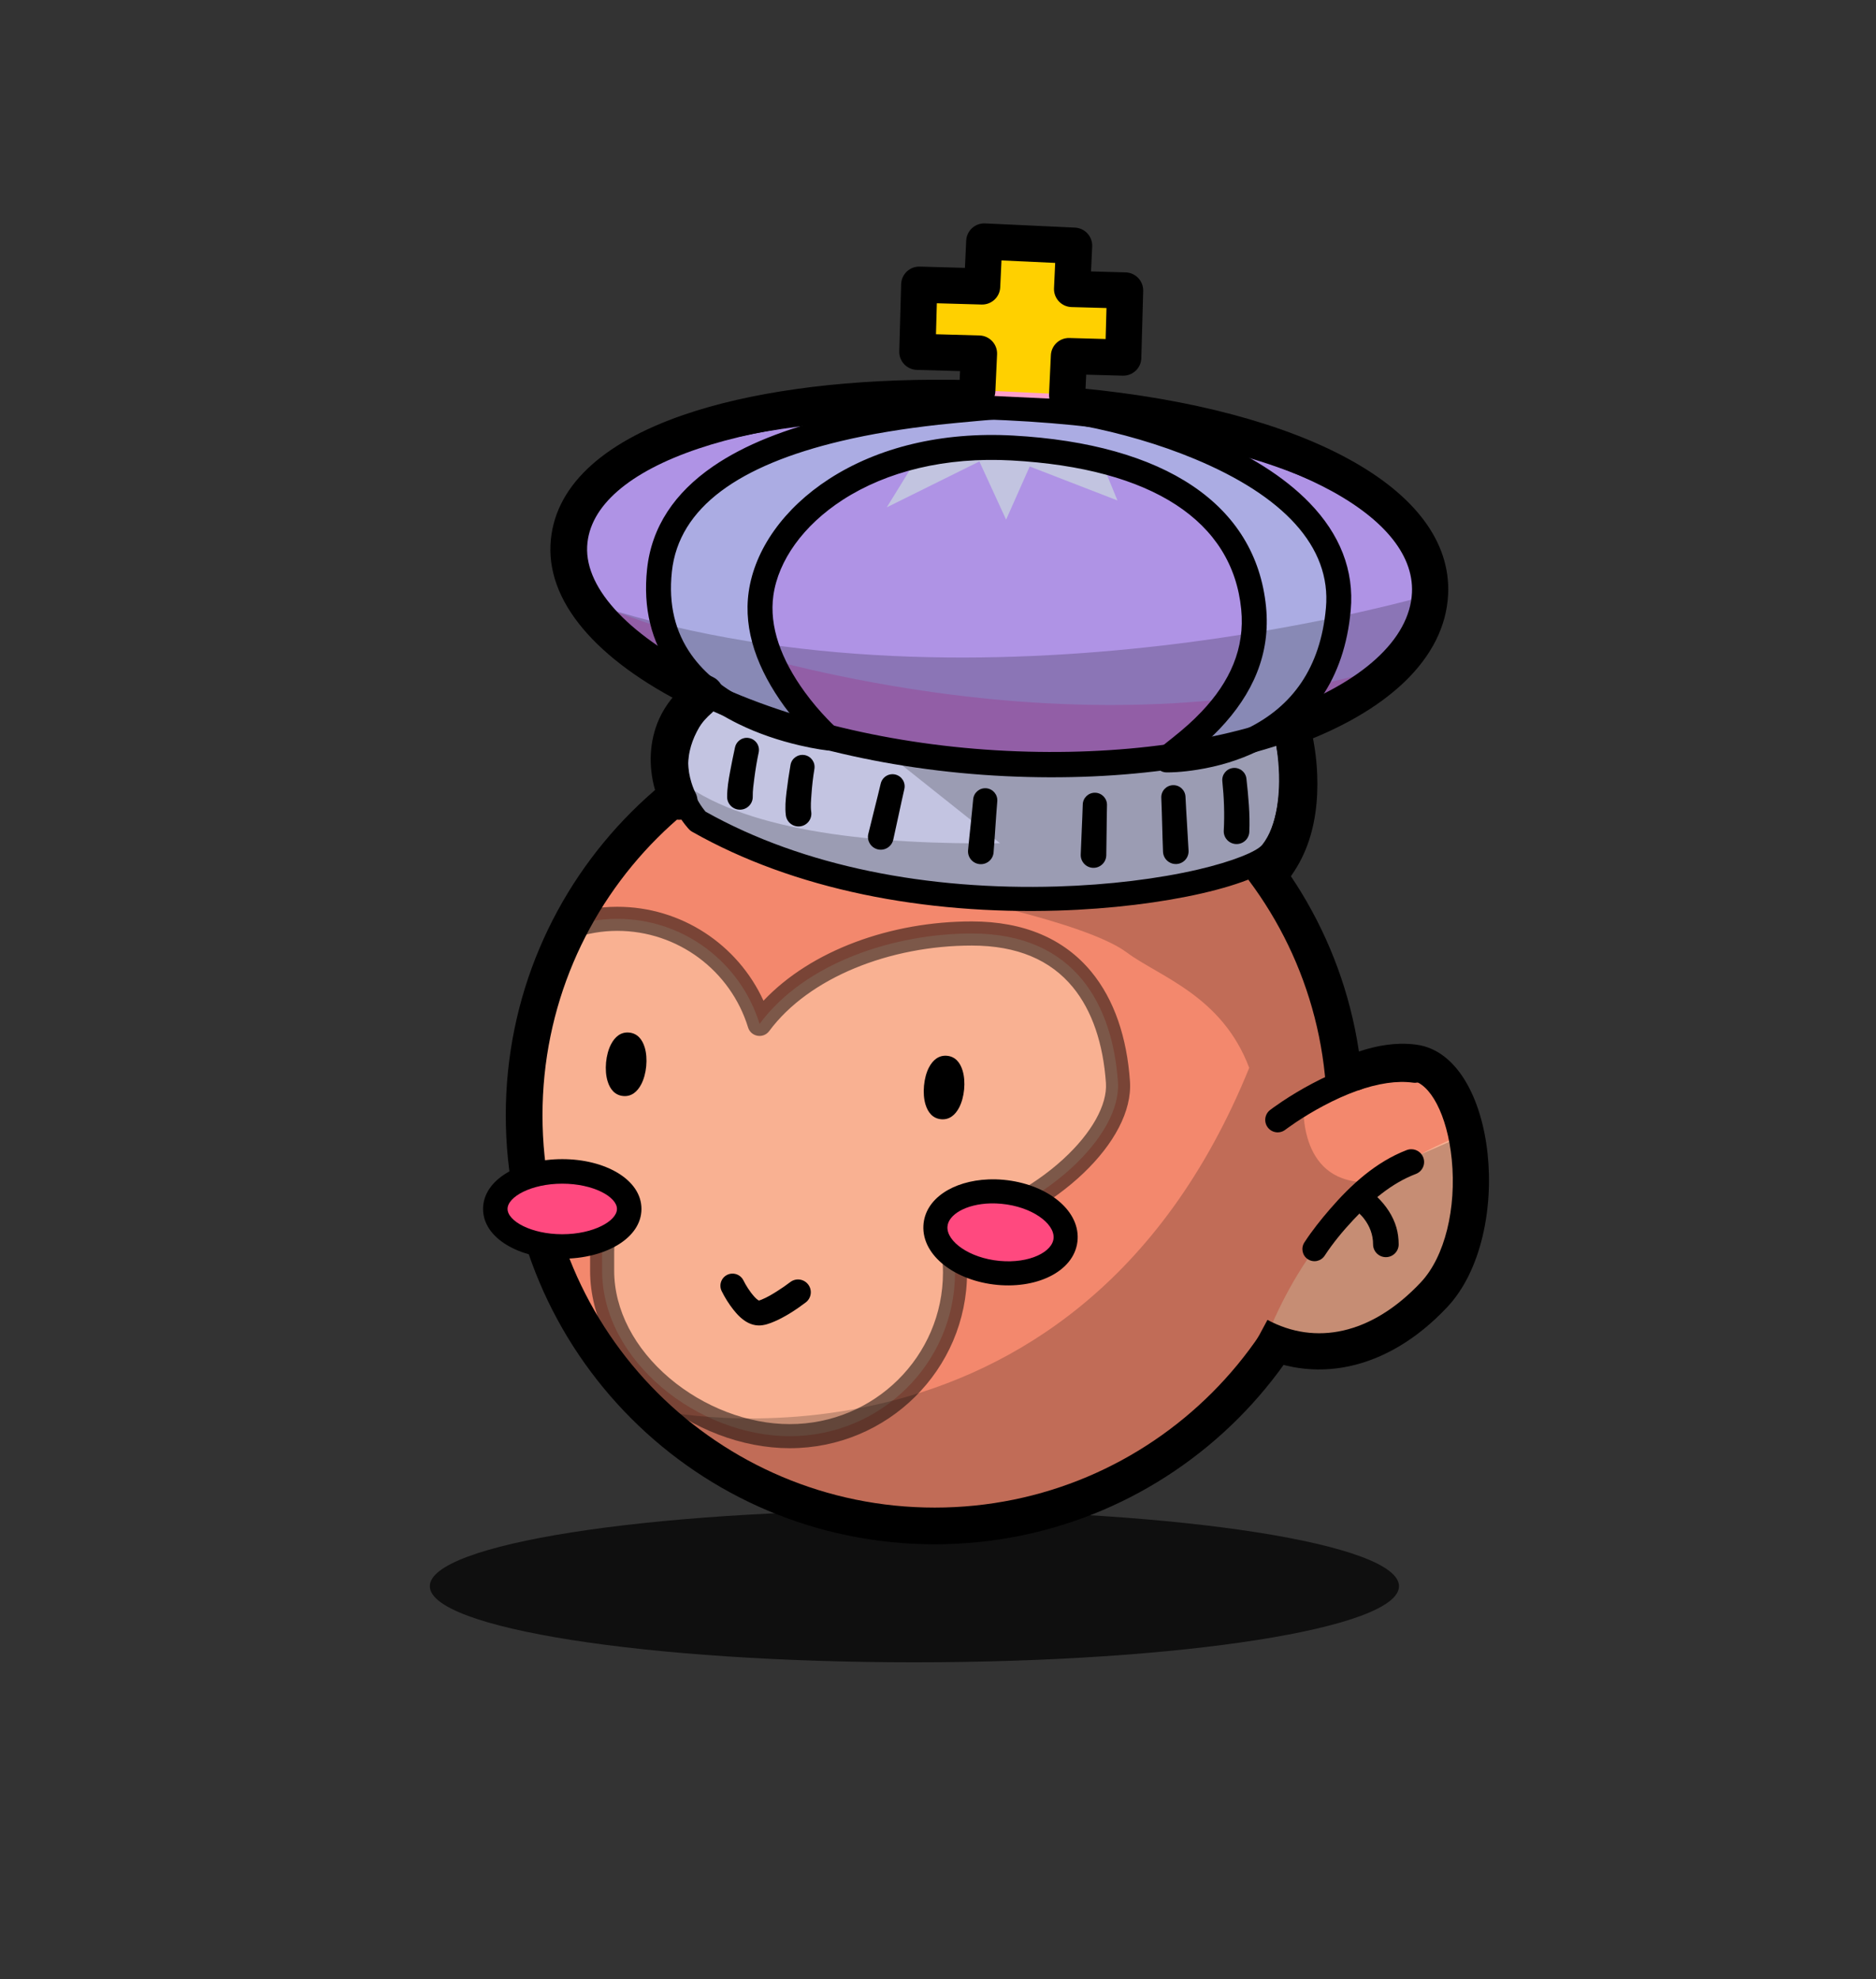 <svg width="1221" height="1288" viewBox="0 0 1221 1288" fill="none" xmlns="http://www.w3.org/2000/svg">
<rect x="0" y="0" width="1221" height="1288" fill="#333333" stroke="none"/>
<mask id="mask0_311_10336" style="mask-type:luminance" maskUnits="userSpaceOnUse" x="0" y="0" width="1221" height="1288">
<path d="M1220.83 0H0V1288H1220.83V0Z" fill="white"/>
</mask>
<g mask="url(#mask0_311_10336)">
<path d="M341.136 725.83C341.136 578.242 460.779 458.598 608.367 458.598C755.955 458.598 875.599 578.242 875.599 725.83C875.599 873.417 755.955 993.061 608.367 993.061C460.779 993.061 341.136 873.417 341.136 725.83Z" fill="#F3886D"/>
<path d="M632.495 607.508C582.721 607.508 524.259 626.024 494.365 666.338C482.186 626.736 445.331 597.963 401.738 597.963C389.747 597.963 378.267 600.141 367.667 604.122C367.667 604.122 322.663 692.09 344.846 771.057C353.009 800.115 398.207 793.498 401.808 783.554C405.411 773.609 391.827 788.529 395.604 788.083C391.274 799.634 391.9 813.855 391.9 826.899C391.901 885.758 454.588 934.654 514 934.654C573.412 934.654 621.577 886.958 621.577 828.1C621.577 819.032 620.296 810.27 618.145 801.865C680.71 786.412 730.029 738.809 727.616 704.204C724.18 654.931 700.366 607.508 632.495 607.508Z" fill="#F9B192"/>
<path d="M608.359 446.637C454.173 446.637 329.185 571.657 329.187 725.842C329.187 880.028 454.173 1005.01 608.359 1005.01C762.545 1005.01 887.531 880.028 887.531 725.842C887.531 571.657 762.543 446.637 608.359 446.637ZM608.359 470.529C749.349 470.529 863.639 584.852 863.64 725.842C863.64 866.833 749.349 981.123 608.359 981.123C467.369 981.123 353.078 866.833 353.078 725.842C353.078 584.852 467.369 470.529 608.359 470.529Z" fill="black"/>
<path d="M616.411 687.101C611.009 686.59 607.152 689.851 604.629 694.659C602.918 697.919 601.814 702.092 601.396 706.504C600.978 710.918 601.285 715.223 602.352 718.747C603.927 723.944 607.082 727.872 612.483 728.383C617.884 728.895 621.709 725.634 624.231 720.827C625.942 717.566 627.079 713.393 627.498 708.98C627.916 704.567 627.575 700.262 626.508 696.737C624.933 691.541 621.811 687.613 616.411 687.101Z" fill="black"/>
<path d="M409.473 671.988C404.073 671.476 400.247 674.738 397.725 679.544C396.015 682.806 394.876 686.978 394.458 691.391C394.04 695.804 394.38 700.109 395.449 703.634C397.022 708.83 400.178 712.758 405.579 713.27C410.98 713.781 414.805 710.488 417.326 705.68C419.037 702.419 420.175 698.279 420.594 693.867C421.012 689.453 420.672 685.148 419.604 681.624C418.03 676.428 414.873 672.499 409.473 671.988Z" fill="black"/>
<path d="M476.329 828.865C475.308 828.924 474.27 829.178 473.293 829.657C469.388 831.579 467.775 836.312 469.696 840.217C471.767 844.43 474.329 848.508 477.22 852.196C479.877 855.584 482.978 858.828 486.856 860.808C488.918 861.861 491.199 862.52 493.522 862.591C497.253 862.705 501.021 861.334 504.379 859.852C511.512 856.704 518.19 852.298 524.409 847.609C528.073 844.833 528.802 839.624 526.026 835.96C523.25 832.296 518.041 831.567 514.378 834.344C511.676 836.425 508.837 838.355 505.963 840.184C504.369 841.198 502.756 842.194 501.111 843.121C499.297 844.145 497.436 845.083 495.502 845.86C495.022 846.053 494.516 846.217 494.016 846.355C493.984 846.365 493.957 846.386 493.918 846.388C493.837 846.347 493.755 846.296 493.687 846.256C493.272 846.012 492.908 845.744 492.532 845.431C491.744 844.777 491.057 843.994 490.387 843.22C489.864 842.617 489.383 842.043 488.902 841.405C488.174 840.442 487.482 839.447 486.823 838.435C485.74 836.772 484.735 835.033 483.853 833.255C482.412 830.326 479.395 828.691 476.329 828.865Z" fill="black"/>
<path d="M401.751 590.117C389.025 590.117 376.6 592.397 364.924 596.782C363.097 597.469 361.59 598.807 360.7 600.545C360.438 601.056 359.976 601.989 359.347 603.317C358.319 605.488 357.174 608 355.948 610.841C352.464 618.917 348.997 627.986 345.752 637.866C333.398 675.486 327.722 713.868 332.552 749.965C333.616 757.918 335.192 765.643 337.304 773.162C341.996 789.865 356.525 798.72 374.593 799.76C378.103 799.962 381.582 799.811 384.955 799.43C384.39 803.923 384.124 808.87 384.063 814.643C384.041 816.861 384.043 818.61 384.063 822.496C384.076 824.73 384.064 825.685 384.063 826.885C384.063 857.446 399.57 886.748 425.61 908.822C450.544 929.959 482.943 942.481 514.014 942.481C577.742 942.481 629.412 891.307 629.412 828.107C629.412 821.23 628.517 814.35 627.201 807.449C687.98 789.846 738.147 742.521 735.438 703.667C733.454 675.214 725.271 650.579 710.26 632.389C692.721 611.135 666.704 599.654 632.481 599.654C580.051 599.654 527.949 618.355 496.92 651.264C480.155 614.646 443.38 590.117 401.751 590.117ZM401.751 605.791C441.132 605.791 475.489 631.592 486.889 668.655C488.778 674.797 496.822 676.16 500.65 670.997C526.533 636.092 579.283 615.361 632.481 615.361C662.161 615.361 683.717 624.827 698.182 642.354C710.875 657.734 718.023 679.311 719.797 704.756C720.783 718.901 710.632 737.325 691.946 754.419C672.05 772.62 644.962 787.165 616.279 794.249C612.051 795.294 609.457 799.6 610.536 803.819C612.637 812.024 613.737 820.093 613.737 828.107C613.737 882.615 569.118 926.806 514.014 926.806C486.758 926.806 457.913 915.673 435.741 896.877C413.013 877.61 399.738 852.505 399.738 826.885C399.738 825.648 399.717 816.917 399.738 814.808C399.83 805.937 400.484 799.495 401.949 794.15C405.405 792.034 408.024 789.409 409.176 786.23C409.923 784.169 410.329 782.417 410.265 780.621C410.111 776.267 406.961 772.353 401.917 772.305C398.332 772.271 396.03 773.82 393.138 776.661C391.414 778.356 389.774 780.418 388.717 782.237C388.606 782.429 388.553 782.611 388.453 782.798C384.569 783.822 380.041 784.381 375.484 784.118C363.463 783.426 355.006 778.273 352.384 768.939C350.475 762.142 349.063 755.123 348.095 747.886C343.624 714.476 348.956 678.349 360.635 642.784C363.726 633.37 367.032 624.706 370.336 617.044C371.405 614.566 372.374 612.454 373.273 610.543C382.368 607.473 391.931 605.791 401.751 605.791Z" fill="black" fill-opacity="0.5"/>
<path d="M608.828 798.04C609.571 783.466 629.142 773.426 652.539 775.616C675.936 777.807 694.301 791.398 693.558 805.973C692.815 820.548 673.245 830.589 649.848 828.399C626.45 826.207 608.086 812.616 608.828 798.04Z" fill="#FF497F" stroke="black" stroke-width="0.012" stroke-miterlimit="10" stroke-linecap="round" stroke-linejoin="round"/>
<path d="M322.365 786.77C322.365 773.276 341.878 762.336 365.949 762.336C390.019 762.336 409.532 773.276 409.532 786.77C409.532 800.264 390.019 811.203 365.949 811.203C341.878 811.203 322.365 800.264 322.365 786.77Z" fill="#FF497F" stroke="black" stroke-width="0.012" stroke-miterlimit="10" stroke-linecap="round" stroke-linejoin="round"/>
<path d="M643.239 767.553C620.372 768.473 601.895 780.082 601 797.648C599.996 817.348 622.054 833.658 649.112 836.191C676.372 838.744 700.359 826.436 701.383 806.36C702.387 786.661 680.33 770.35 653.27 767.817C649.863 767.498 646.505 767.421 643.239 767.553ZM644.723 783.162C647.008 783.107 649.376 783.197 651.818 783.426C671.554 785.273 686.223 796.116 685.741 805.568C685.279 814.643 670.099 822.411 650.564 820.583C630.829 818.735 616.159 807.892 616.641 798.44C617.046 790.501 628.73 783.549 644.723 783.162Z" fill="black"/>
<path d="M365.947 754.354C338.058 754.354 314.402 767.62 314.403 786.758C314.403 805.898 338.058 819.164 365.947 819.164C393.836 819.164 417.491 805.898 417.492 786.758C417.492 767.62 393.837 754.354 365.947 754.354ZM365.947 770.325C386.198 770.325 401.553 778.909 401.553 786.758C401.553 794.608 386.199 803.225 365.947 803.225C345.695 803.225 330.341 794.608 330.341 786.758C330.341 778.909 345.695 770.325 365.947 770.325Z" fill="black"/>
<path d="M831.579 728.814C831.579 728.814 880.78 690.999 920.857 696.551C960.935 702.105 972.581 800.794 933.377 842.542C894.173 884.291 851.068 886.401 819.357 869.339" fill="#F3886D"/>
<path d="M831.579 728.814C831.579 728.814 880.78 690.999 920.857 696.551C960.935 702.105 972.581 800.794 933.377 842.542C894.173 884.291 851.068 886.401 819.357 869.339" stroke="black" stroke-width="0.013" stroke-miterlimit="10" stroke-linejoin="round"/>
<path d="M954.109 737.847C880.308 764.668 842.791 823.377 823.829 871.526C855.052 886.084 895.982 882.384 933.386 842.553C956.311 818.14 961.606 772.616 954.109 737.847Z" fill="#F9B192"/>
<path d="M918.847 747.919C917.767 747.881 916.654 748.037 915.58 748.447C895.52 756.16 879.269 771.018 865.421 787.089C859.547 793.906 853.875 801.017 848.955 808.571C846.579 812.218 847.586 817.117 851.232 819.493C854.879 821.87 859.778 820.83 862.154 817.184C867.602 808.861 874.048 801.099 880.832 793.853C892.319 781.585 905.63 770.02 921.52 763.989C925.814 762.348 927.978 757.559 926.338 753.265C925.107 750.044 922.089 748.033 918.847 747.919Z" fill="black"/>
<path d="M886.838 772.405C883.814 771.866 880.631 773.132 878.852 775.87C876.48 779.519 877.513 784.42 881.162 786.792C881.12 786.764 881.253 786.829 881.294 786.858C881.388 786.924 881.464 786.988 881.558 787.056C881.769 787.211 881.979 787.39 882.185 787.551C882.706 787.957 883.209 788.368 883.703 788.805C885.147 790.083 886.51 791.476 887.696 792.996C891.488 797.857 893.699 803.631 893.669 809.825C893.681 814.423 897.421 818.154 902.017 818.141C906.615 818.128 910.347 814.39 910.333 809.793C910.301 806.09 909.877 802.436 908.848 798.87C906.642 791.218 901.994 784.438 896.309 778.938C894.283 776.979 892.108 775.101 889.742 773.559C888.829 772.967 887.846 772.584 886.838 772.405Z" fill="black"/>
<path d="M910.96 679.281C899.693 679.593 887.818 682.557 875.519 687.663L884.561 709.409C897.412 704.076 909.039 701.855 918.78 703.205C930.703 704.857 942 725.338 944.883 754.618C947.995 786.222 940.45 817.797 924.787 834.476C892.474 868.886 855.884 875.615 824.931 858.961L813.778 879.718C854.308 901.526 902.49 892.665 941.979 850.612C985.965 803.771 974.463 687.142 922.015 679.875C918.395 679.374 914.716 679.177 910.96 679.281Z" fill="black"/>
<path d="M911.455 687.893C907.864 687.944 904.19 688.238 900.433 688.784C885.454 690.961 869.735 696.848 853.905 705.251C846.885 708.978 840.304 712.942 834.337 716.932C832.239 718.335 830.357 719.649 828.726 720.827C827.728 721.548 827.043 722.074 826.647 722.378C823.095 725.108 822.432 730.21 825.162 733.762C827.893 737.315 832.962 737.978 836.514 735.247C836.568 735.206 837.721 734.361 838.23 733.994C839.705 732.927 841.416 731.719 843.345 730.43C848.879 726.728 855.023 723.025 861.528 719.572C875.849 711.97 889.908 706.724 902.776 704.855C908.849 703.973 914.513 703.867 919.738 704.591C924.176 705.206 928.264 702.099 928.879 697.661C929.493 693.224 926.42 689.136 921.982 688.52C918.57 688.048 915.047 687.843 911.455 687.893Z" fill="black"/>
<path d="M454.262 534.44C454.262 534.44 406.803 485.933 485.407 432.776C564.01 379.618 829.967 447.757 829.967 447.757L838.303 483.472C838.303 483.472 847.192 529.818 827.72 554.594C808.248 579.368 599.716 616.989 454.262 534.44Z" fill="#DFFFEA"/>
<path d="M450.29 530.987C450.29 530.987 402.832 482.479 481.435 429.322C560.038 376.165 825.995 444.303 825.995 444.303L834.331 480.018C834.331 480.018 843.22 526.364 823.748 551.14C804.275 575.914 595.744 613.535 450.29 530.987Z" fill="#C3C4E1"/>
<path d="M593.212 404.662C542.745 403.878 504.379 410.475 481.015 426.276C453.513 444.875 438.288 464.665 433.694 485.048C430.139 500.819 433.172 515.459 440.327 528.276C442.086 531.429 443.967 534.225 445.871 536.659C446.551 537.529 447.197 538.304 447.784 538.968C448.166 539.4 448.474 539.719 448.676 539.925C449.188 540.45 449.754 540.883 450.392 541.245C517.002 579.048 601.595 595.2 688.48 592.592C757.874 590.509 821.01 575.795 833.874 559.428C840.482 551.021 844.565 540.329 846.612 527.913C848.686 515.334 848.564 502.099 847.106 489.569C846.873 487.555 846.601 485.731 846.348 484.124C846.192 483.133 846.064 482.392 845.985 481.978C845.965 481.877 837.604 445.977 837.603 445.977C836.938 443.131 834.758 440.894 831.927 440.169C831.849 440.149 827.445 439.044 825.69 438.618C820.688 437.404 814.944 436.047 808.531 434.592C790.222 430.438 770.254 426.293 749.264 422.415C714.182 415.935 679.874 410.911 647.627 407.863C628.225 406.029 610.034 404.923 593.212 404.662ZM594.268 420.403C610.279 420.68 627.621 421.688 646.142 423.439C677.885 426.439 711.768 431.424 746.427 437.826C767.196 441.663 786.955 445.793 805.066 449.903C811.4 451.342 817.067 452.668 821.994 453.863C822.4 453.962 822.816 454.08 823.414 454.226L830.607 484.949C830.654 485.196 830.743 485.75 830.871 486.566C831.093 487.969 831.323 489.587 831.531 491.384C832.833 502.584 832.936 514.446 831.135 525.373C829.484 535.385 826.345 543.678 821.566 549.759C818.137 554.122 802.328 560.621 779.822 565.863C753.947 571.89 721.76 575.903 687.985 576.918C604.209 579.432 522.862 564.003 459.203 528.211C458.901 527.864 458.707 527.623 458.212 526.989C456.788 525.168 455.368 523.035 454.021 520.621C448.616 510.936 446.35 500.111 448.972 488.48C452.609 472.344 465.375 455.791 489.792 439.278C510.124 425.529 546.233 419.569 594.268 420.403Z" fill="black"/>
<path d="M370.215 355.076C373.479 287.504 500.162 257.785 655.46 265.278C810.758 272.773 933.994 318.758 930.73 386.331C927.466 453.903 809.889 504.377 654.59 496.883C499.293 489.389 366.95 422.649 370.215 355.076Z" fill="#93E9CA"/>
<path d="M605.014 294.926L581.132 333.616L641.397 303.759L658.799 341.634L674.153 307.035L731.271 329.146L714.893 289.224L661.665 276.531L609.46 275.917L605.014 294.926Z" fill="#DFFFEA"/>
<path d="M381.839 392.445C417.166 445.496 528.267 490.792 654.576 496.887C765.211 502.226 856.459 478.061 901.113 439.336C666.178 505.87 418.777 407.991 381.839 392.445Z" fill="#82D4D5"/>
<path d="M539.631 480.33C539.631 480.33 488.324 435.605 495.323 386.322C502.321 337.039 563.851 286.299 658.917 291.548C753.983 296.797 809.798 333.688 815.923 395.726C822.049 457.763 759.112 490.027 759.312 494.55C759.312 494.55 861.998 496.584 871.044 396.431C880.092 296.279 693.566 260.093 653.84 264.254C614.115 268.417 439.569 274.529 429.21 371.17C418.851 467.812 539.631 480.33 539.631 480.33Z" fill="#B7F2CC"/>
<path d="M366.244 351.623C369.508 284.05 496.191 254.331 651.488 261.825C806.787 269.318 930.023 315.305 926.759 382.877C923.495 450.45 805.917 500.922 650.619 493.429C495.321 485.935 362.979 419.195 366.244 351.623Z" fill="#AF93E5"/>
<path d="M601.043 291.471L577.161 330.161L637.425 300.306L654.828 338.18L670.182 303.581L727.3 325.691L710.922 285.77L657.694 273.076L605.489 272.463L601.043 291.471Z" fill="#C2C4E0"/>
<path d="M377.868 388.991C413.195 442.042 524.296 487.339 650.605 493.434C761.24 498.772 852.488 474.607 897.142 435.883C662.207 502.417 414.806 404.538 377.868 388.991Z" fill="#B876D1"/>
<path d="M535.659 476.876C535.659 476.876 484.353 432.15 491.351 382.868C498.35 333.586 559.88 282.845 654.946 288.093C750.012 293.343 805.827 330.234 811.952 392.271C818.078 454.309 755.141 486.573 755.339 491.096C755.339 491.096 858.025 493.129 867.073 392.977C876.12 292.824 689.594 256.638 649.869 260.801C610.143 264.962 435.598 271.074 425.239 367.716C414.88 464.357 535.659 476.876 535.659 476.876Z" fill="#ABACE3"/>
<path d="M484.612 480.296C481.595 480.87 479.063 483.21 478.375 486.401C477.242 491.596 476.19 496.818 475.207 502.042C474.174 507.531 473.238 513.105 473.26 518.707C473.306 523.304 477.079 526.969 481.675 526.924C486.272 526.878 489.97 523.139 489.924 518.541C489.851 514.455 490.459 510.341 490.98 506.3C491.7 500.737 492.624 495.186 493.786 489.701C494.703 485.446 492.002 481.279 487.747 480.362C486.684 480.133 485.618 480.105 484.612 480.296Z" fill="black"/>
<path d="M523.617 491.384C519.326 490.657 515.237 493.528 514.509 497.818C513.499 503.693 512.606 509.623 511.902 515.54C511.309 520.524 510.844 525.616 511.473 530.62C512.075 535.177 516.288 538.383 520.845 537.78C525.402 537.177 528.609 532.999 528.006 528.441C527.471 524.711 527.883 520.791 528.138 517.057C528.517 511.493 529.14 505.961 530.051 500.458C530.78 496.168 527.907 492.112 523.617 491.384Z" fill="black"/>
<path d="M579.55 503.957C576.524 504.481 573.953 506.782 573.214 509.962C570.634 520.93 567.741 531.804 565.129 542.764C564.088 547.241 566.889 551.721 571.366 552.763C575.844 553.803 580.325 551.002 581.365 546.525C583.856 535.536 586.07 524.508 588.592 513.526C589.577 509.287 586.925 505.041 582.685 504.056C581.625 503.809 580.559 503.781 579.55 503.957Z" fill="black"/>
<path d="M641.919 512.998C637.582 512.625 633.778 515.823 633.404 520.159C632.419 531.241 631.089 542.277 630.072 553.356C629.677 557.937 633.081 561.971 637.662 562.365C642.242 562.759 646.276 559.389 646.671 554.808C647.564 543.718 648.154 532.6 649.079 521.512C649.453 517.176 646.254 513.372 641.919 512.998Z" fill="black"/>
<path d="M712.801 515.902C708.45 515.786 704.832 519.207 704.716 523.558C704.393 534.449 703.75 545.338 703.396 556.227C703.273 560.823 706.885 564.651 711.481 564.774C716.076 564.898 719.904 561.252 720.028 556.656C720.258 545.764 720.226 534.88 720.489 523.987C720.606 519.637 717.151 516.019 712.801 515.902Z" fill="black"/>
<path d="M763.355 510.985C759.007 511.182 755.635 514.854 755.831 519.202C756.328 530.914 756.488 542.633 756.953 554.347C757.16 558.939 761.072 562.506 765.665 562.299C770.257 562.092 773.791 558.212 773.584 553.62C772.996 541.912 772.129 530.219 771.572 518.509C771.376 514.161 767.703 510.79 763.355 510.985Z" fill="black"/>
<path d="M802.559 499.798C798.231 500.268 795.093 504.15 795.563 508.477C796.68 519.117 797.071 529.907 796.487 540.585C796.261 545.177 799.815 549.072 804.406 549.296C808.998 549.522 812.892 546.002 813.118 541.41C813.621 529.852 812.509 518.248 811.238 506.761C810.768 502.435 806.886 499.329 802.559 499.798Z" fill="black"/>
<path d="M597.996 255.968C542.061 256.704 492.405 262.837 453.527 274.118C396.73 290.596 363.77 317.759 361.987 354.669C358.402 428.884 495.403 497.45 654.194 505.112C810.892 512.673 935.351 461.8 938.976 386.744C940.759 349.831 910.46 318.598 855.753 295.666C805.045 274.412 734.522 260.821 655.844 257.024C635.969 256.065 616.642 255.723 597.996 255.968ZM597.007 272.468C615.521 272.208 634.897 272.551 655.052 273.524C813.652 281.177 925.277 327.949 922.476 385.919C921.059 415.26 894.059 442.681 846.546 462.114C796.766 482.473 729.069 492.219 654.986 488.645C580.896 485.069 509.532 467.603 456.628 441.126C405.437 415.507 377.067 384.16 378.454 355.461C380.865 305.533 467.4 274.29 597.007 272.468Z" fill="black"/>
<path d="M703.098 252.635C696.623 252.018 690.88 256.785 690.262 263.261C689.644 269.737 694.412 275.48 700.888 276.098C833.947 288.793 921.458 334.425 918.979 385.753C917.522 415.905 886.74 444.476 833.017 463.499C826.884 465.671 823.685 472.382 825.855 478.514C828.027 484.646 834.771 487.879 840.903 485.708C902.645 463.846 940.488 428.711 942.507 386.908C945.85 317.699 847.535 266.416 703.098 252.635Z" fill="black"/>
<path d="M607.6 247.124C544.178 247.404 487.698 255.256 444.848 270.026C391.561 288.393 360.096 317.162 358.291 354.504C356.352 394.64 392.464 433.015 453.725 462.179C459.681 465.016 466.827 462.494 469.663 456.537C472.5 450.579 469.978 443.467 464.02 440.631C410.516 415.16 380.8 383.591 382.15 355.658C384.708 302.682 487.992 267.074 634.46 271.346C641.056 271.538 646.578 266.358 646.77 259.763C646.962 253.169 641.781 247.647 635.187 247.455C625.863 247.182 616.66 247.084 607.6 247.124Z" fill="black"/>
<path d="M456.101 441.456C452.862 441.239 449.531 442.252 446.894 444.558C439.485 451.087 433.078 458.793 429.009 467.855C422.531 482.28 422.004 498.525 426.204 513.658C427.491 518.297 429.117 522.974 431.417 527.221C434.582 533.051 441.889 535.204 447.719 532.039C453.548 528.874 455.701 521.567 452.537 515.737C452.553 515.767 452.295 515.26 452.24 515.144C452.035 514.709 451.832 514.266 451.645 513.824C451.027 512.353 450.5 510.861 450.029 509.336C448.756 505.213 447.982 500.914 447.884 496.598C447.822 493.849 448.026 491.089 448.511 488.381C450.296 478.427 456.074 470.175 463.592 463.665C468.866 459.054 469.391 451.021 464.78 445.746C462.473 443.108 459.34 441.673 456.101 441.456Z" fill="black"/>
<path d="M843.906 468.515C842.342 468.275 840.686 468.334 839.055 468.746C832.533 470.397 828.595 477.042 830.245 483.563C830.236 483.526 830.268 483.624 830.278 483.662C830.296 483.739 830.325 483.816 830.343 483.893C830.388 484.085 830.401 484.294 830.443 484.486C830.581 485.121 830.717 485.73 830.839 486.368C831.206 488.296 831.533 490.263 831.795 492.209C832.566 497.937 832.912 503.721 832.786 509.5C832.401 526.972 828.122 544.646 816.88 558.405C812.407 563.925 813.241 572.048 818.761 576.522C824.281 580.995 832.405 580.128 836.878 574.607C842.123 568.09 846.441 560.925 849.649 553.191C856.074 537.696 857.947 520.674 857.304 504.022C857.089 498.459 856.558 492.931 855.753 487.424C855.271 484.124 854.69 480.792 853.872 477.557C852.635 472.666 848.598 469.236 843.906 468.515Z" fill="black"/>
<path d="M664.226 255.803C660.022 255.718 656.263 255.858 653.007 256.199C653.058 256.194 621.89 258.877 608.953 260.324C585.458 262.952 563.88 266.441 543.417 271.312C511.454 278.922 484.649 289.383 464.087 303.519C439.109 320.692 424.097 342.86 421.154 370.31C418.425 395.783 423.985 417.523 436.697 435.483C447.254 450.398 462.274 462.12 480.52 471.089C493.271 477.357 506.873 481.918 520.449 485.081C525.198 486.188 529.603 487.055 533.583 487.688C536.01 488.074 537.787 488.309 538.797 488.414C546.673 489.23 550.937 479.428 544.967 474.225C544.917 474.181 543.747 473.142 543.251 472.673C541.808 471.31 540.217 469.709 538.466 467.889C533.442 462.662 528.401 456.75 523.716 450.299C508.431 429.254 500.479 407.725 503.355 387.469C506.579 364.767 522.797 341.912 548.498 325.299C577.212 306.739 615.306 297.275 658.484 299.659C750.088 304.717 802.184 339.244 807.838 396.511C810.347 421.929 800.588 443.662 781.934 463.269C776.25 469.243 770.713 474.141 763.124 480.197C762.478 480.714 760.026 482.65 759.461 483.101C758.153 484.146 757.221 484.891 756.425 485.576C755.346 486.506 754.515 487.289 753.819 488.084C752.104 490.042 751.08 491.909 751.212 494.914C751.4 499.191 754.886 502.585 759.164 502.669C759.223 502.67 759.193 502.668 759.329 502.669C760.814 502.684 762.992 502.643 765.732 502.472C769.917 502.209 774.472 501.694 779.327 500.921C792.876 498.764 806.375 494.81 819.058 488.578C852.963 471.923 875.05 442.182 879.116 397.171C881.48 371.008 871.931 347.559 852.354 327.313C835.766 310.156 812.288 295.581 783.848 283.72C744.04 267.12 693.653 256.399 664.226 255.803ZM663.467 272.072C673.792 272.31 688.395 273.992 704.287 277.022C729.121 281.757 754.799 289.189 777.611 298.702C834.743 322.528 866.613 355.468 862.98 395.687C859.445 434.821 840.939 459.776 811.93 474.026C803.183 478.323 793.878 481.376 784.442 483.431C787.642 480.555 790.668 477.658 793.715 474.455C815.342 451.723 827.043 425.668 824.007 394.927C817.422 328.233 758.077 288.906 659.375 283.456C612.855 280.888 571.36 291.198 539.687 311.67C510.25 330.698 491.214 357.525 487.285 385.192C483.706 410.394 493.059 435.674 510.582 459.803C512.407 462.316 514.327 464.646 516.226 466.998C506.456 464.276 496.767 461.003 487.681 456.537C471.692 448.679 458.797 438.592 449.963 426.111C439.545 411.392 434.98 393.587 437.292 372.026C441.799 329.977 481.43 302.739 547.178 287.086C566.922 282.386 587.848 278.988 610.735 276.427C623.416 275.009 654.522 272.353 654.69 272.336C657.072 272.086 660.026 271.992 663.467 272.072Z" fill="black"/>
<path d="M640.601 157.159L639.214 186.429L598.295 185.274L597.075 228.965L637.169 230.086L635.142 257.143L693.617 259.915L695.709 231.737L731.051 232.726L732.272 189.035L697.755 188.079L699.075 159.898L640.601 157.159Z" fill="#FFA0CA"/>
<path d="M636.629 153.705L635.243 182.975L594.324 181.82L593.103 225.511L633.197 226.633L631.171 253.69L689.645 256.462L691.737 228.283L727.079 229.273L728.3 185.582L693.784 184.626L695.104 156.444L636.629 153.705Z" fill="#FFD000"/>
<path d="M641.16 145.388C634.664 145.083 629.158 150.112 628.851 156.607L628.026 174.329L598.624 173.503C592.12 173.32 586.696 178.45 586.513 184.954L585.292 228.645C585.111 235.147 590.241 240.54 596.743 240.723L624.858 241.515L624.297 253.691C623.996 260.19 629.019 265.698 635.516 266C642.015 266.302 647.524 261.278 647.826 254.78L648.947 230.625C649.254 224.042 644.085 218.5 637.496 218.316L609.184 217.524L609.744 197.361L638.883 198.186C645.298 198.368 650.69 193.41 650.994 187L651.818 169.477L686.765 171.094L686.006 187.528C685.697 194.113 690.832 199.654 697.423 199.837L720.16 200.464L719.598 220.626L696.037 219.966C689.621 219.786 684.261 224.774 683.959 231.185L682.771 256.463C682.466 262.961 687.461 268.466 693.958 268.772C700.457 269.077 705.994 264.05 706.3 257.552L706.96 243.824L730.72 244.484C737.222 244.667 742.648 239.57 742.829 233.067L744.051 189.376C744.233 182.872 739.104 177.446 732.6 177.265L710.094 176.638L710.854 160.435C711.158 153.938 706.132 148.431 699.634 148.127L641.16 145.388Z" fill="black"/>
<path d="M279.749 1032.28C279.749 1004.92 420.957 982.745 595.143 982.745C769.331 982.745 910.539 1004.92 910.539 1032.28C910.539 1059.64 769.331 1081.81 595.143 1081.81C420.957 1081.81 279.749 1059.64 279.749 1032.28Z" fill="black" fill-opacity="0.7"/>
<path opacity="0.204" d="M933.354 386.203C933.354 386.203 639.534 474.168 390.75 394.618L444.539 445.14L520.997 472.793L570.727 484.97L650.882 548.757C571.622 549.777 488.15 541.748 444.242 509.39L447.443 531.73L490.309 553.212L554.096 573.242L607.686 580.8C607.686 580.8 706.102 599.505 733.347 619.837C754.463 635.595 795.357 647.893 813.051 694.941C698.069 978.136 427.412 917.687 427.412 917.687L496.677 970.849L560.365 989.394L629.961 990.781L704.308 975.93L763.079 941.215L827.757 873.93L865.508 881.388L905.47 864.921L942.132 822.155L960.829 735.437L883.815 769.102C843.245 764.842 848.525 714.988 848.525 714.988L878.05 692.407L859.436 644.95L861.845 643.003L824.424 563.31L831.09 551.892L831.882 551.859L832.146 550.077L842.705 531.994C842.705 531.994 837.975 532.727 834.621 533.247L843.861 470.615C902.94 450.194 933.354 386.203 933.354 386.203Z" fill="black"/>
</g>
</svg>
